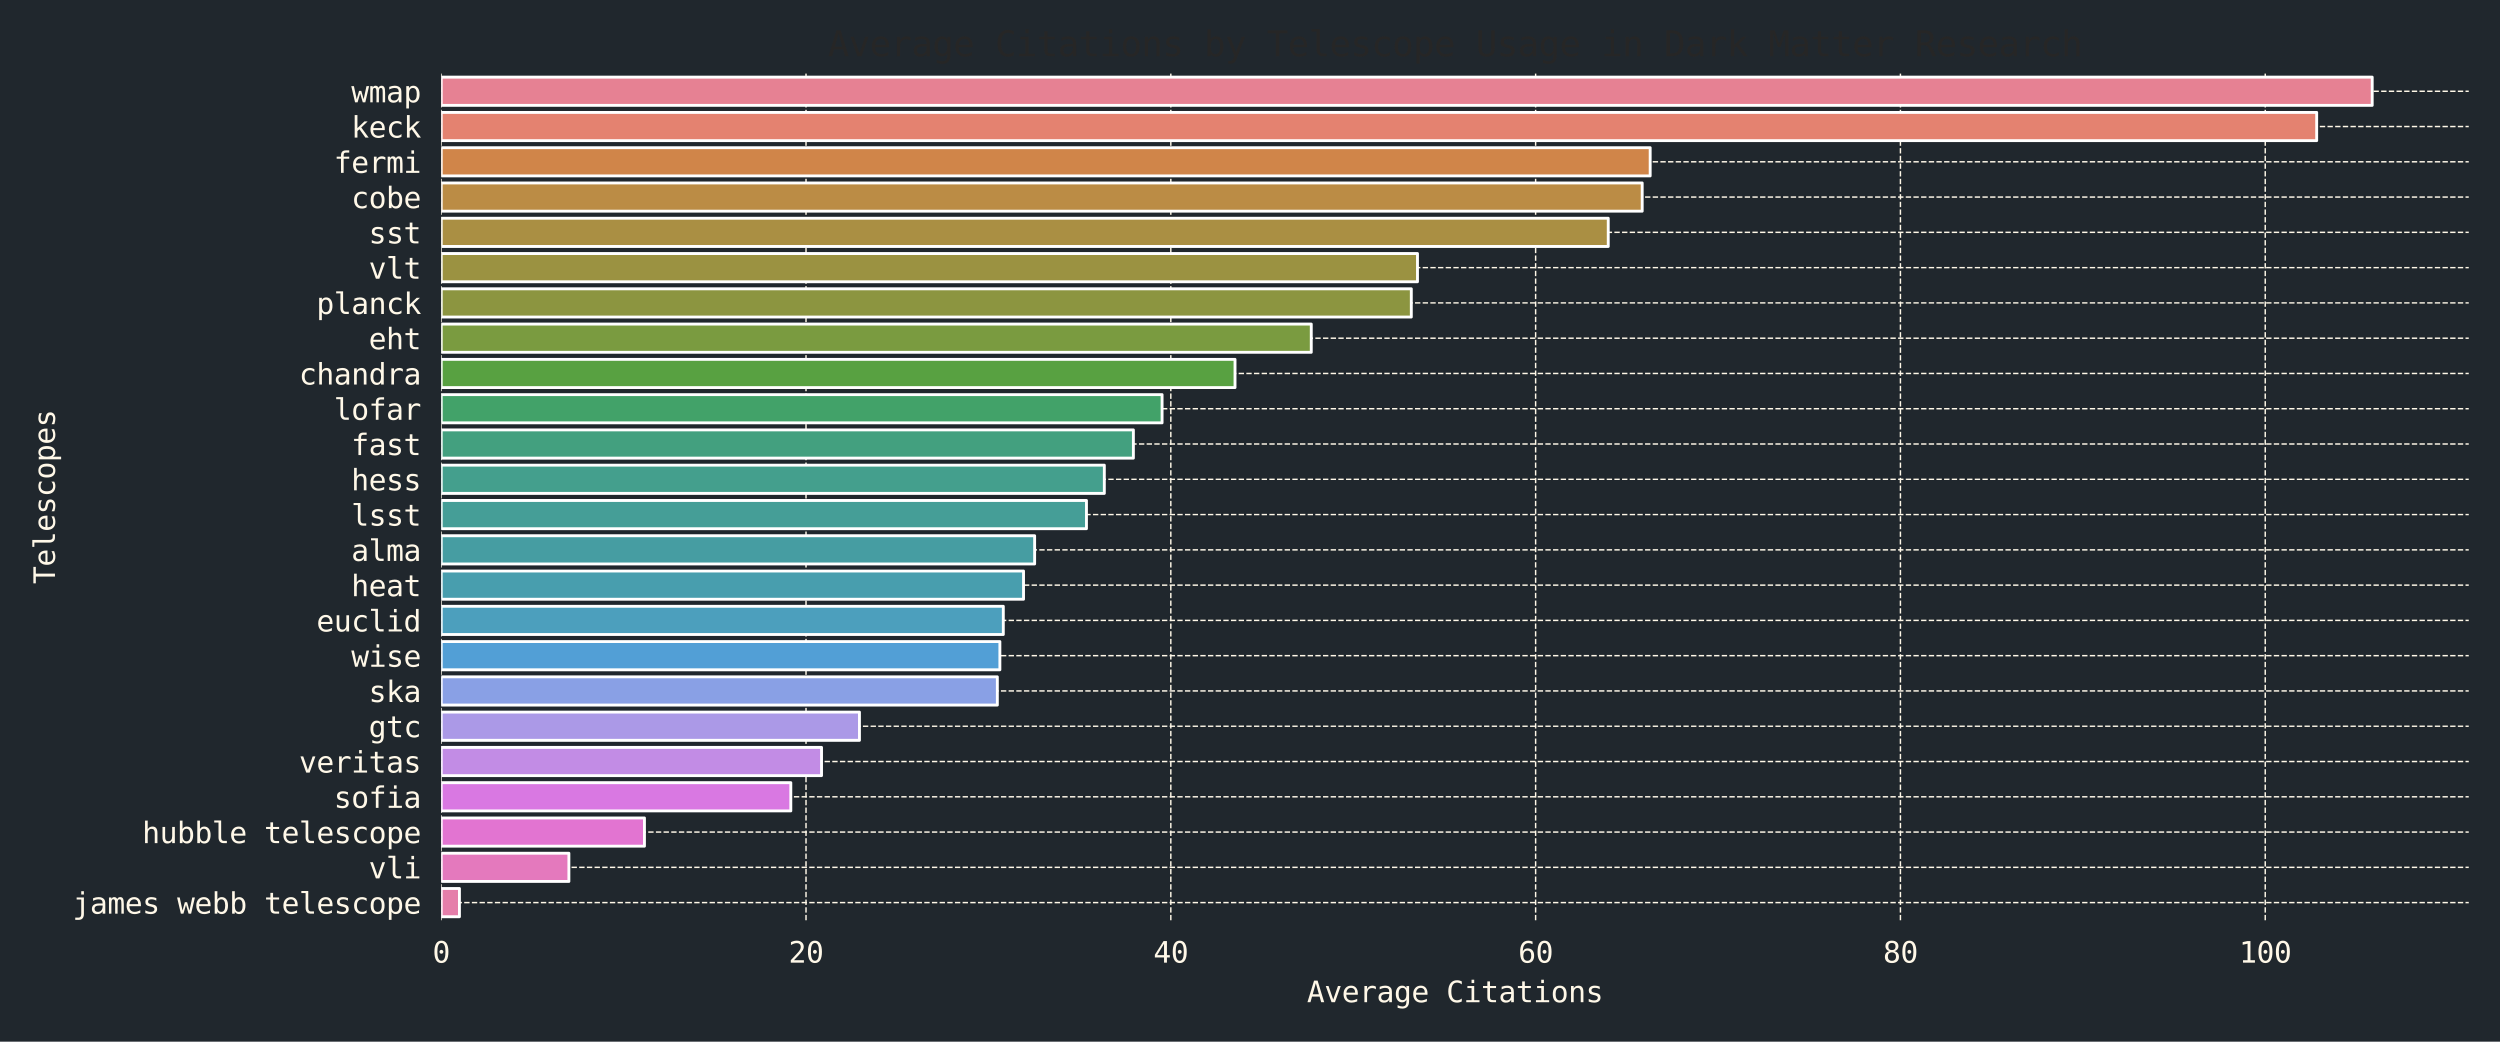 <?xml version="1.0" encoding="utf-8" standalone="no"?>
<!DOCTYPE svg PUBLIC "-//W3C//DTD SVG 1.1//EN"
  "http://www.w3.org/Graphics/SVG/1.1/DTD/svg11.dtd">
<svg xmlns:xlink="http://www.w3.org/1999/xlink" width="864pt" height="360pt" viewBox="0 0 864 360" xmlns="http://www.w3.org/2000/svg" version="1.1">
 <defs>
  <style type="text/css">*{stroke-linejoin: round; stroke-linecap: butt}</style>
 </defs>
 <g id="figure_1">
  <g id="patch_1">
   <path d="M 0 360 
L 864 360 
L 864 0 
L 0 0 
z
" style="fill: #20272d"/>
  </g>
  <g id="axes_1">
   <g id="patch_2">
    <path d="M 152.48 318.04 
L 853.2 318.04 
L 853.2 25.44 
L 152.48 25.44 
z
" style="fill: #20272d"/>
   </g>
   <g id="matplotlib.axis_1">
    <g id="xtick_1">
     <g id="line2d_1">
      <path d="M 152.48 318.04 
L 152.48 25.44 
" clip-path="url(#p7d78a16ffa)" style="fill: none; stroke-dasharray: 1.85,0.8; stroke-dashoffset: 0; stroke: #fff8e8; stroke-width: 0.5"/>
     </g>
     <g id="text_1">
      <!-- 0 -->
      <g style="fill: #fff8e8" transform="translate(149.47 332.692) scale(0.1 -0.1)">
       <defs>
        <path id="DejaVuSansMono-30" d="M 1509 2344 
Q 1509 2516 1629 2641 
Q 1750 2766 1919 2766 
Q 2094 2766 2219 2641 
Q 2344 2516 2344 2344 
Q 2344 2169 2220 2047 
Q 2097 1925 1919 1925 
Q 1744 1925 1626 2044 
Q 1509 2163 1509 2344 
z
M 1925 4250 
Q 1484 4250 1267 3775 
Q 1050 3300 1050 2328 
Q 1050 1359 1267 884 
Q 1484 409 1925 409 
Q 2369 409 2586 884 
Q 2803 1359 2803 2328 
Q 2803 3300 2586 3775 
Q 2369 4250 1925 4250 
z
M 1925 4750 
Q 2672 4750 3055 4137 
Q 3438 3525 3438 2328 
Q 3438 1134 3055 521 
Q 2672 -91 1925 -91 
Q 1178 -91 797 521 
Q 416 1134 416 2328 
Q 416 3525 797 4137 
Q 1178 4750 1925 4750 
z
" transform="scale(0.016)"/>
       </defs>
       <use xlink:href="#DejaVuSansMono-30"/>
      </g>
     </g>
    </g>
    <g id="xtick_2">
     <g id="line2d_2">
      <path d="M 278.557 318.04 
L 278.557 25.44 
" clip-path="url(#p7d78a16ffa)" style="fill: none; stroke-dasharray: 1.85,0.8; stroke-dashoffset: 0; stroke: #fff8e8; stroke-width: 0.5"/>
     </g>
     <g id="text_2">
      <!-- 20 -->
      <g style="fill: #fff8e8" transform="translate(272.537 332.692) scale(0.1 -0.1)">
       <defs>
        <path id="DejaVuSansMono-32" d="M 1166 531 
L 3309 531 
L 3309 0 
L 475 0 
L 475 531 
Q 1059 1147 1496 1619 
Q 1934 2091 2100 2284 
Q 2413 2666 2522 2902 
Q 2631 3138 2631 3384 
Q 2631 3775 2401 3997 
Q 2172 4219 1772 4219 
Q 1488 4219 1175 4116 
Q 863 4013 513 3803 
L 513 4441 
Q 834 4594 1145 4672 
Q 1456 4750 1759 4750 
Q 2444 4750 2861 4386 
Q 3278 4022 3278 3431 
Q 3278 3131 3139 2831 
Q 3000 2531 2688 2169 
Q 2513 1966 2180 1606 
Q 1847 1247 1166 531 
z
" transform="scale(0.016)"/>
       </defs>
       <use xlink:href="#DejaVuSansMono-32"/>
       <use xlink:href="#DejaVuSansMono-30" x="60.205"/>
      </g>
     </g>
    </g>
    <g id="xtick_3">
     <g id="line2d_3">
      <path d="M 404.635 318.04 
L 404.635 25.44 
" clip-path="url(#p7d78a16ffa)" style="fill: none; stroke-dasharray: 1.85,0.8; stroke-dashoffset: 0; stroke: #fff8e8; stroke-width: 0.5"/>
     </g>
     <g id="text_3">
      <!-- 40 -->
      <g style="fill: #fff8e8" transform="translate(398.614 332.692) scale(0.1 -0.1)">
       <defs>
        <path id="DejaVuSansMono-34" d="M 2297 4091 
L 825 1625 
L 2297 1625 
L 2297 4091 
z
M 2194 4666 
L 2925 4666 
L 2925 1625 
L 3547 1625 
L 3547 1113 
L 2925 1113 
L 2925 0 
L 2297 0 
L 2297 1113 
L 319 1113 
L 319 1709 
L 2194 4666 
z
" transform="scale(0.016)"/>
       </defs>
       <use xlink:href="#DejaVuSansMono-34"/>
       <use xlink:href="#DejaVuSansMono-30" x="60.205"/>
      </g>
     </g>
    </g>
    <g id="xtick_4">
     <g id="line2d_4">
      <path d="M 530.712 318.04 
L 530.712 25.44 
" clip-path="url(#p7d78a16ffa)" style="fill: none; stroke-dasharray: 1.85,0.8; stroke-dashoffset: 0; stroke: #fff8e8; stroke-width: 0.5"/>
     </g>
     <g id="text_4">
      <!-- 60 -->
      <g style="fill: #fff8e8" transform="translate(524.691 332.692) scale(0.1 -0.1)">
       <defs>
        <path id="DejaVuSansMono-36" d="M 3097 4563 
L 3097 3981 
Q 2900 4097 2678 4158 
Q 2456 4219 2216 4219 
Q 1616 4219 1306 3767 
Q 997 3316 997 2438 
Q 1147 2750 1412 2917 
Q 1678 3084 2022 3084 
Q 2697 3084 3067 2670 
Q 3438 2256 3438 1497 
Q 3438 741 3056 325 
Q 2675 -91 1984 -91 
Q 1172 -91 794 492 
Q 416 1075 416 2328 
Q 416 3509 870 4129 
Q 1325 4750 2188 4750 
Q 2419 4750 2650 4701 
Q 2881 4653 3097 4563 
z
M 1972 2591 
Q 1569 2591 1337 2300 
Q 1106 2009 1106 1497 
Q 1106 984 1337 693 
Q 1569 403 1972 403 
Q 2391 403 2603 679 
Q 2816 956 2816 1497 
Q 2816 2041 2603 2316 
Q 2391 2591 1972 2591 
z
" transform="scale(0.016)"/>
       </defs>
       <use xlink:href="#DejaVuSansMono-36"/>
       <use xlink:href="#DejaVuSansMono-30" x="60.205"/>
      </g>
     </g>
    </g>
    <g id="xtick_5">
     <g id="line2d_5">
      <path d="M 656.789 318.04 
L 656.789 25.44 
" clip-path="url(#p7d78a16ffa)" style="fill: none; stroke-dasharray: 1.85,0.8; stroke-dashoffset: 0; stroke: #fff8e8; stroke-width: 0.5"/>
     </g>
     <g id="text_5">
      <!-- 80 -->
      <g style="fill: #fff8e8" transform="translate(650.769 332.692) scale(0.1 -0.1)">
       <defs>
        <path id="DejaVuSansMono-38" d="M 1925 2216 
Q 1503 2216 1273 1980 
Q 1044 1744 1044 1313 
Q 1044 881 1276 642 
Q 1509 403 1925 403 
Q 2350 403 2579 639 
Q 2809 875 2809 1313 
Q 2809 1741 2576 1978 
Q 2344 2216 1925 2216 
z
M 1375 2478 
Q 972 2581 745 2862 
Q 519 3144 519 3541 
Q 519 4097 897 4423 
Q 1275 4750 1925 4750 
Q 2578 4750 2956 4423 
Q 3334 4097 3334 3541 
Q 3334 3144 3107 2862 
Q 2881 2581 2478 2478 
Q 2947 2375 3195 2062 
Q 3444 1750 3444 1253 
Q 3444 622 3041 265 
Q 2638 -91 1925 -91 
Q 1213 -91 811 264 
Q 409 619 409 1247 
Q 409 1747 657 2061 
Q 906 2375 1375 2478 
z
M 1147 3481 
Q 1147 3106 1347 2909 
Q 1547 2713 1925 2713 
Q 2306 2713 2506 2909 
Q 2706 3106 2706 3481 
Q 2706 3863 2507 4063 
Q 2309 4263 1925 4263 
Q 1547 4263 1347 4061 
Q 1147 3859 1147 3481 
z
" transform="scale(0.016)"/>
       </defs>
       <use xlink:href="#DejaVuSansMono-38"/>
       <use xlink:href="#DejaVuSansMono-30" x="60.205"/>
      </g>
     </g>
    </g>
    <g id="xtick_6">
     <g id="line2d_6">
      <path d="M 782.866 318.04 
L 782.866 25.44 
" clip-path="url(#p7d78a16ffa)" style="fill: none; stroke-dasharray: 1.85,0.8; stroke-dashoffset: 0; stroke: #fff8e8; stroke-width: 0.5"/>
     </g>
     <g id="text_6">
      <!-- 100 -->
      <g style="fill: #fff8e8" transform="translate(773.836 332.692) scale(0.1 -0.1)">
       <defs>
        <path id="DejaVuSansMono-31" d="M 844 531 
L 1825 531 
L 1825 4097 
L 769 3859 
L 769 4434 
L 1819 4666 
L 2450 4666 
L 2450 531 
L 3419 531 
L 3419 0 
L 844 0 
L 844 531 
z
" transform="scale(0.016)"/>
       </defs>
       <use xlink:href="#DejaVuSansMono-31"/>
       <use xlink:href="#DejaVuSansMono-30" x="60.205"/>
       <use xlink:href="#DejaVuSansMono-30" x="120.41"/>
      </g>
     </g>
    </g>
    <g id="text_7">
     <!-- Average Citations -->
     <g style="fill: #fff8e8" transform="translate(451.667 346.37) scale(0.1 -0.1)">
      <defs>
       <path id="DejaVuSansMono-41" d="M 1925 4109 
L 1259 1722 
L 2591 1722 
L 1925 4109 
z
M 1544 4666 
L 2309 4666 
L 3738 0 
L 3084 0 
L 2741 1216 
L 1106 1216 
L 769 0 
L 116 0 
L 1544 4666 
z
" transform="scale(0.016)"/>
       <path id="DejaVuSansMono-76" d="M 313 3500 
L 909 3500 
L 1925 563 
L 2944 3500 
L 3541 3500 
L 2297 0 
L 1556 0 
L 313 3500 
z
" transform="scale(0.016)"/>
       <path id="DejaVuSansMono-65" d="M 3475 1894 
L 3475 1613 
L 984 1613 
L 984 1594 
Q 984 1022 1282 709 
Q 1581 397 2125 397 
Q 2400 397 2700 484 
Q 3000 572 3341 750 
L 3341 178 
Q 3013 44 2708 -23 
Q 2403 -91 2119 -91 
Q 1303 -91 843 398 
Q 384 888 384 1747 
Q 384 2584 834 3084 
Q 1284 3584 2034 3584 
Q 2703 3584 3089 3131 
Q 3475 2678 3475 1894 
z
M 2900 2063 
Q 2888 2569 2661 2833 
Q 2434 3097 2009 3097 
Q 1594 3097 1325 2822 
Q 1056 2547 1006 2059 
L 2900 2063 
z
" transform="scale(0.016)"/>
       <path id="DejaVuSansMono-72" d="M 3609 2778 
Q 3425 2922 3234 2987 
Q 3044 3053 2816 3053 
Q 2278 3053 1993 2715 
Q 1709 2378 1709 1741 
L 1709 0 
L 1131 0 
L 1131 3500 
L 1709 3500 
L 1709 2816 
Q 1853 3188 2151 3386 
Q 2450 3584 2859 3584 
Q 3072 3584 3256 3531 
Q 3441 3478 3609 3366 
L 3609 2778 
z
" transform="scale(0.016)"/>
       <path id="DejaVuSansMono-61" d="M 2194 1759 
L 2003 1759 
Q 1500 1759 1245 1582 
Q 991 1406 991 1056 
Q 991 741 1181 566 
Q 1372 391 1709 391 
Q 2184 391 2456 720 
Q 2728 1050 2731 1631 
L 2731 1759 
L 2194 1759 
z
M 3309 1997 
L 3309 0 
L 2731 0 
L 2731 519 
Q 2547 206 2267 57 
Q 1988 -91 1588 -91 
Q 1053 -91 734 211 
Q 416 513 416 1019 
Q 416 1603 808 1906 
Q 1200 2209 1959 2209 
L 2731 2209 
L 2731 2300 
Q 2728 2719 2518 2908 
Q 2309 3097 1850 3097 
Q 1556 3097 1256 3012 
Q 956 2928 672 2766 
L 672 3341 
Q 991 3463 1283 3523 
Q 1575 3584 1850 3584 
Q 2284 3584 2592 3456 
Q 2900 3328 3091 3072 
Q 3209 2916 3259 2686 
Q 3309 2456 3309 1997 
z
" transform="scale(0.016)"/>
       <path id="DejaVuSansMono-67" d="M 2681 1778 
Q 2681 2425 2470 2761 
Q 2259 3097 1856 3097 
Q 1434 3097 1212 2761 
Q 991 2425 991 1778 
Q 991 1131 1214 792 
Q 1438 453 1863 453 
Q 2259 453 2470 793 
Q 2681 1134 2681 1778 
z
M 3256 225 
Q 3256 -563 2884 -969 
Q 2513 -1375 1791 -1375 
Q 1553 -1375 1293 -1331 
Q 1034 -1288 775 -1203 
L 775 -634 
Q 1081 -778 1331 -847 
Q 1581 -916 1791 -916 
Q 2256 -916 2468 -662 
Q 2681 -409 2681 141 
L 2681 166 
L 2681 556 
Q 2544 263 2306 119 
Q 2069 -25 1728 -25 
Q 1116 -25 750 465 
Q 384 956 384 1778 
Q 384 2603 750 3093 
Q 1116 3584 1728 3584 
Q 2066 3584 2300 3450 
Q 2534 3316 2681 3034 
L 2681 3488 
L 3256 3488 
L 3256 225 
z
" transform="scale(0.016)"/>
       <path id="DejaVuSansMono-20" transform="scale(0.016)"/>
       <path id="DejaVuSansMono-43" d="M 3353 166 
Q 3113 38 2859 -26 
Q 2606 -91 2322 -91 
Q 1425 -91 929 543 
Q 434 1178 434 2328 
Q 434 3472 932 4111 
Q 1431 4750 2322 4750 
Q 2606 4750 2859 4686 
Q 3113 4622 3353 4494 
L 3353 3847 
Q 3122 4038 2856 4138 
Q 2591 4238 2322 4238 
Q 1706 4238 1400 3763 
Q 1094 3288 1094 2328 
Q 1094 1372 1400 897 
Q 1706 422 2322 422 
Q 2597 422 2861 522 
Q 3125 622 3353 813 
L 3353 166 
z
" transform="scale(0.016)"/>
       <path id="DejaVuSansMono-69" d="M 800 3500 
L 2272 3500 
L 2272 447 
L 3413 447 
L 3413 0 
L 556 0 
L 556 447 
L 1697 447 
L 1697 3053 
L 800 3053 
L 800 3500 
z
M 1697 4863 
L 2272 4863 
L 2272 4134 
L 1697 4134 
L 1697 4863 
z
" transform="scale(0.016)"/>
       <path id="DejaVuSansMono-74" d="M 1919 4494 
L 1919 3500 
L 3225 3500 
L 3225 3053 
L 1919 3053 
L 1919 1153 
Q 1919 766 2066 612 
Q 2213 459 2578 459 
L 3225 459 
L 3225 0 
L 2522 0 
Q 1875 0 1609 259 
Q 1344 519 1344 1153 
L 1344 3053 
L 409 3053 
L 409 3500 
L 1344 3500 
L 1344 4494 
L 1919 4494 
z
" transform="scale(0.016)"/>
       <path id="DejaVuSansMono-6f" d="M 1925 3097 
Q 1488 3097 1263 2756 
Q 1038 2416 1038 1747 
Q 1038 1081 1263 739 
Q 1488 397 1925 397 
Q 2366 397 2591 739 
Q 2816 1081 2816 1747 
Q 2816 2416 2591 2756 
Q 2366 3097 1925 3097 
z
M 1925 3584 
Q 2653 3584 3039 3112 
Q 3425 2641 3425 1747 
Q 3425 850 3040 379 
Q 2656 -91 1925 -91 
Q 1197 -91 812 379 
Q 428 850 428 1747 
Q 428 2641 812 3112 
Q 1197 3584 1925 3584 
z
" transform="scale(0.016)"/>
       <path id="DejaVuSansMono-6e" d="M 3284 2169 
L 3284 0 
L 2706 0 
L 2706 2169 
Q 2706 2641 2540 2862 
Q 2375 3084 2022 3084 
Q 1619 3084 1401 2798 
Q 1184 2513 1184 1978 
L 1184 0 
L 609 0 
L 609 3500 
L 1184 3500 
L 1184 2975 
Q 1338 3275 1600 3429 
Q 1863 3584 2222 3584 
Q 2756 3584 3020 3232 
Q 3284 2881 3284 2169 
z
" transform="scale(0.016)"/>
       <path id="DejaVuSansMono-73" d="M 3041 3378 
L 3041 2816 
Q 2794 2959 2544 3031 
Q 2294 3103 2034 3103 
Q 1644 3103 1451 2976 
Q 1259 2850 1259 2591 
Q 1259 2356 1403 2240 
Q 1547 2125 2119 2016 
L 2350 1972 
Q 2778 1891 2998 1647 
Q 3219 1403 3219 1013 
Q 3219 494 2850 201 
Q 2481 -91 1825 -91 
Q 1566 -91 1281 -36 
Q 997 19 666 128 
L 666 722 
Q 988 556 1281 473 
Q 1575 391 1838 391 
Q 2219 391 2428 545 
Q 2638 700 2638 978 
Q 2638 1378 1872 1531 
L 1847 1538 
L 1631 1581 
Q 1134 1678 906 1908 
Q 678 2138 678 2534 
Q 678 3038 1018 3311 
Q 1359 3584 1991 3584 
Q 2272 3584 2531 3532 
Q 2791 3481 3041 3378 
z
" transform="scale(0.016)"/>
      </defs>
      <use xlink:href="#DejaVuSansMono-41"/>
      <use xlink:href="#DejaVuSansMono-76" x="60.205"/>
      <use xlink:href="#DejaVuSansMono-65" x="120.41"/>
      <use xlink:href="#DejaVuSansMono-72" x="180.615"/>
      <use xlink:href="#DejaVuSansMono-61" x="240.82"/>
      <use xlink:href="#DejaVuSansMono-67" x="301.025"/>
      <use xlink:href="#DejaVuSansMono-65" x="361.23"/>
      <use xlink:href="#DejaVuSansMono-20" x="421.436"/>
      <use xlink:href="#DejaVuSansMono-43" x="481.641"/>
      <use xlink:href="#DejaVuSansMono-69" x="541.846"/>
      <use xlink:href="#DejaVuSansMono-74" x="602.051"/>
      <use xlink:href="#DejaVuSansMono-61" x="662.256"/>
      <use xlink:href="#DejaVuSansMono-74" x="722.461"/>
      <use xlink:href="#DejaVuSansMono-69" x="782.666"/>
      <use xlink:href="#DejaVuSansMono-6f" x="842.871"/>
      <use xlink:href="#DejaVuSansMono-6e" x="903.076"/>
      <use xlink:href="#DejaVuSansMono-73" x="963.281"/>
     </g>
    </g>
   </g>
   <g id="matplotlib.axis_2">
    <g id="ytick_1">
     <g id="line2d_7">
      <path d="M 152.48 31.536 
L 853.2 31.536 
" clip-path="url(#p7d78a16ffa)" style="fill: none; stroke-dasharray: 1.85,0.8; stroke-dashoffset: 0; stroke: #fff8e8; stroke-width: 0.5"/>
     </g>
     <g id="text_8">
      <!-- wmap -->
      <g style="fill: #fff8e8" transform="translate(121.399 35.362) scale(0.1 -0.1)">
       <defs>
        <path id="DejaVuSansMono-77" d="M 0 3500 
L 569 3500 
L 1178 672 
L 1678 2478 
L 2169 2478 
L 2675 672 
L 3284 3500 
L 3853 3500 
L 3034 0 
L 2484 0 
L 1925 1919 
L 1369 0 
L 819 0 
L 0 3500 
z
" transform="scale(0.016)"/>
        <path id="DejaVuSansMono-6d" d="M 2113 3144 
Q 2219 3369 2383 3476 
Q 2547 3584 2778 3584 
Q 3200 3584 3373 3257 
Q 3547 2931 3547 2028 
L 3547 0 
L 3022 0 
L 3022 2003 
Q 3022 2744 2939 2923 
Q 2856 3103 2638 3103 
Q 2388 3103 2295 2911 
Q 2203 2719 2203 2003 
L 2203 0 
L 1678 0 
L 1678 2003 
Q 1678 2753 1589 2928 
Q 1500 3103 1269 3103 
Q 1041 3103 952 2911 
Q 863 2719 863 2003 
L 863 0 
L 341 0 
L 341 3500 
L 863 3500 
L 863 3200 
Q 966 3388 1120 3486 
Q 1275 3584 1472 3584 
Q 1709 3584 1867 3475 
Q 2025 3366 2113 3144 
z
" transform="scale(0.016)"/>
        <path id="DejaVuSansMono-70" d="M 1172 441 
L 1172 -1331 
L 594 -1331 
L 594 3500 
L 1172 3500 
L 1172 3053 
Q 1316 3313 1555 3448 
Q 1794 3584 2106 3584 
Q 2741 3584 3102 3093 
Q 3463 2603 3463 1734 
Q 3463 881 3100 395 
Q 2738 -91 2106 -91 
Q 1788 -91 1548 45 
Q 1309 181 1172 441 
z
M 2859 1747 
Q 2859 2416 2648 2756 
Q 2438 3097 2022 3097 
Q 1603 3097 1387 2755 
Q 1172 2413 1172 1747 
Q 1172 1084 1387 740 
Q 1603 397 2022 397 
Q 2438 397 2648 737 
Q 2859 1078 2859 1747 
z
" transform="scale(0.016)"/>
       </defs>
       <use xlink:href="#DejaVuSansMono-77"/>
       <use xlink:href="#DejaVuSansMono-6d" x="60.205"/>
       <use xlink:href="#DejaVuSansMono-61" x="120.41"/>
       <use xlink:href="#DejaVuSansMono-70" x="180.615"/>
      </g>
     </g>
    </g>
    <g id="ytick_2">
     <g id="line2d_8">
      <path d="M 152.48 43.727 
L 853.2 43.727 
" clip-path="url(#p7d78a16ffa)" style="fill: none; stroke-dasharray: 1.85,0.8; stroke-dashoffset: 0; stroke: #fff8e8; stroke-width: 0.5"/>
     </g>
     <g id="text_9">
      <!-- keck -->
      <g style="fill: #fff8e8" transform="translate(121.399 47.553) scale(0.1 -0.1)">
       <defs>
        <path id="DejaVuSansMono-6b" d="M 738 4863 
L 1331 4863 
L 1331 2047 
L 2841 3500 
L 3541 3500 
L 2163 2181 
L 3756 0 
L 3053 0 
L 1759 1806 
L 1331 1403 
L 1331 0 
L 738 0 
L 738 4863 
z
" transform="scale(0.016)"/>
        <path id="DejaVuSansMono-63" d="M 3316 178 
Q 3084 44 2839 -23 
Q 2594 -91 2338 -91 
Q 1525 -91 1067 396 
Q 609 884 609 1747 
Q 609 2609 1067 3096 
Q 1525 3584 2338 3584 
Q 2591 3584 2831 3518 
Q 3072 3453 3316 3316 
L 3316 2713 
Q 3088 2916 2858 3006 
Q 2628 3097 2338 3097 
Q 1797 3097 1506 2747 
Q 1216 2397 1216 1747 
Q 1216 1100 1508 748 
Q 1800 397 2338 397 
Q 2638 397 2875 489 
Q 3113 581 3316 775 
L 3316 178 
z
" transform="scale(0.016)"/>
       </defs>
       <use xlink:href="#DejaVuSansMono-6b"/>
       <use xlink:href="#DejaVuSansMono-65" x="60.205"/>
       <use xlink:href="#DejaVuSansMono-63" x="120.41"/>
       <use xlink:href="#DejaVuSansMono-6b" x="180.615"/>
      </g>
     </g>
    </g>
    <g id="ytick_3">
     <g id="line2d_9">
      <path d="M 152.48 55.919 
L 853.2 55.919 
" clip-path="url(#p7d78a16ffa)" style="fill: none; stroke-dasharray: 1.85,0.8; stroke-dashoffset: 0; stroke: #fff8e8; stroke-width: 0.5"/>
     </g>
     <g id="text_10">
      <!-- fermi -->
      <g style="fill: #fff8e8" transform="translate(115.378 59.745) scale(0.1 -0.1)">
       <defs>
        <path id="DejaVuSansMono-66" d="M 3322 4863 
L 3322 4384 
L 2669 4384 
Q 2359 4384 2239 4257 
Q 2119 4131 2119 3809 
L 2119 3500 
L 3322 3500 
L 3322 3053 
L 2119 3053 
L 2119 0 
L 1544 0 
L 1544 3053 
L 609 3053 
L 609 3500 
L 1544 3500 
L 1544 3744 
Q 1544 4319 1808 4591 
Q 2072 4863 2631 4863 
L 3322 4863 
z
" transform="scale(0.016)"/>
       </defs>
       <use xlink:href="#DejaVuSansMono-66"/>
       <use xlink:href="#DejaVuSansMono-65" x="60.205"/>
       <use xlink:href="#DejaVuSansMono-72" x="120.41"/>
       <use xlink:href="#DejaVuSansMono-6d" x="180.615"/>
       <use xlink:href="#DejaVuSansMono-69" x="240.82"/>
      </g>
     </g>
    </g>
    <g id="ytick_4">
     <g id="line2d_10">
      <path d="M 152.48 68.111 
L 853.2 68.111 
" clip-path="url(#p7d78a16ffa)" style="fill: none; stroke-dasharray: 1.85,0.8; stroke-dashoffset: 0; stroke: #fff8e8; stroke-width: 0.5"/>
     </g>
     <g id="text_11">
      <!-- cobe -->
      <g style="fill: #fff8e8" transform="translate(121.399 71.937) scale(0.1 -0.1)">
       <defs>
        <path id="DejaVuSansMono-62" d="M 2869 1747 
Q 2869 2416 2656 2756 
Q 2444 3097 2028 3097 
Q 1609 3097 1393 2755 
Q 1178 2413 1178 1747 
Q 1178 1084 1393 740 
Q 1609 397 2028 397 
Q 2444 397 2656 737 
Q 2869 1078 2869 1747 
z
M 1178 3053 
Q 1316 3309 1558 3446 
Q 1800 3584 2119 3584 
Q 2750 3584 3112 3098 
Q 3475 2613 3475 1759 
Q 3475 894 3111 401 
Q 2747 -91 2113 -91 
Q 1800 -91 1561 45 
Q 1322 181 1178 441 
L 1178 0 
L 603 0 
L 603 4863 
L 1178 4863 
L 1178 3053 
z
" transform="scale(0.016)"/>
       </defs>
       <use xlink:href="#DejaVuSansMono-63"/>
       <use xlink:href="#DejaVuSansMono-6f" x="60.205"/>
       <use xlink:href="#DejaVuSansMono-62" x="120.41"/>
       <use xlink:href="#DejaVuSansMono-65" x="180.615"/>
      </g>
     </g>
    </g>
    <g id="ytick_5">
     <g id="line2d_11">
      <path d="M 152.48 80.302 
L 853.2 80.302 
" clip-path="url(#p7d78a16ffa)" style="fill: none; stroke-dasharray: 1.85,0.8; stroke-dashoffset: 0; stroke: #fff8e8; stroke-width: 0.5"/>
     </g>
     <g id="text_12">
      <!-- sst -->
      <g style="fill: #fff8e8" transform="translate(127.419 84.128) scale(0.1 -0.1)">
       <use xlink:href="#DejaVuSansMono-73"/>
       <use xlink:href="#DejaVuSansMono-73" x="60.205"/>
       <use xlink:href="#DejaVuSansMono-74" x="120.41"/>
      </g>
     </g>
    </g>
    <g id="ytick_6">
     <g id="line2d_12">
      <path d="M 152.48 92.494 
L 853.2 92.494 
" clip-path="url(#p7d78a16ffa)" style="fill: none; stroke-dasharray: 1.85,0.8; stroke-dashoffset: 0; stroke: #fff8e8; stroke-width: 0.5"/>
     </g>
     <g id="text_13">
      <!-- vlt -->
      <g style="fill: #fff8e8" transform="translate(127.419 96.32) scale(0.1 -0.1)">
       <defs>
        <path id="DejaVuSansMono-6c" d="M 1997 1269 
Q 1997 881 2139 684 
Q 2281 488 2559 488 
L 3231 488 
L 3231 0 
L 2503 0 
Q 1988 0 1705 331 
Q 1422 663 1422 1269 
L 1422 4447 
L 500 4447 
L 500 4897 
L 1997 4897 
L 1997 1269 
z
" transform="scale(0.016)"/>
       </defs>
       <use xlink:href="#DejaVuSansMono-76"/>
       <use xlink:href="#DejaVuSansMono-6c" x="60.205"/>
       <use xlink:href="#DejaVuSansMono-74" x="120.41"/>
      </g>
     </g>
    </g>
    <g id="ytick_7">
     <g id="line2d_13">
      <path d="M 152.48 104.686 
L 853.2 104.686 
" clip-path="url(#p7d78a16ffa)" style="fill: none; stroke-dasharray: 1.85,0.8; stroke-dashoffset: 0; stroke: #fff8e8; stroke-width: 0.5"/>
     </g>
     <g id="text_14">
      <!-- planck -->
      <g style="fill: #fff8e8" transform="translate(109.358 108.512) scale(0.1 -0.1)">
       <use xlink:href="#DejaVuSansMono-70"/>
       <use xlink:href="#DejaVuSansMono-6c" x="60.205"/>
       <use xlink:href="#DejaVuSansMono-61" x="120.41"/>
       <use xlink:href="#DejaVuSansMono-6e" x="180.615"/>
       <use xlink:href="#DejaVuSansMono-63" x="240.82"/>
       <use xlink:href="#DejaVuSansMono-6b" x="301.025"/>
      </g>
     </g>
    </g>
    <g id="ytick_8">
     <g id="line2d_14">
      <path d="M 152.48 116.877 
L 853.2 116.877 
" clip-path="url(#p7d78a16ffa)" style="fill: none; stroke-dasharray: 1.85,0.8; stroke-dashoffset: 0; stroke: #fff8e8; stroke-width: 0.5"/>
     </g>
     <g id="text_15">
      <!-- eht -->
      <g style="fill: #fff8e8" transform="translate(127.419 120.703) scale(0.1 -0.1)">
       <defs>
        <path id="DejaVuSansMono-68" d="M 3284 2169 
L 3284 0 
L 2706 0 
L 2706 2169 
Q 2706 2641 2540 2862 
Q 2375 3084 2022 3084 
Q 1619 3084 1401 2798 
Q 1184 2513 1184 1978 
L 1184 0 
L 609 0 
L 609 4863 
L 1184 4863 
L 1184 2975 
Q 1338 3275 1600 3429 
Q 1863 3584 2222 3584 
Q 2756 3584 3020 3232 
Q 3284 2881 3284 2169 
z
" transform="scale(0.016)"/>
       </defs>
       <use xlink:href="#DejaVuSansMono-65"/>
       <use xlink:href="#DejaVuSansMono-68" x="60.205"/>
       <use xlink:href="#DejaVuSansMono-74" x="120.41"/>
      </g>
     </g>
    </g>
    <g id="ytick_9">
     <g id="line2d_15">
      <path d="M 152.48 129.069 
L 853.2 129.069 
" clip-path="url(#p7d78a16ffa)" style="fill: none; stroke-dasharray: 1.85,0.8; stroke-dashoffset: 0; stroke: #fff8e8; stroke-width: 0.5"/>
     </g>
     <g id="text_16">
      <!-- chandra -->
      <g style="fill: #fff8e8" transform="translate(103.338 132.895) scale(0.1 -0.1)">
       <defs>
        <path id="DejaVuSansMono-64" d="M 2681 3053 
L 2681 4863 
L 3256 4863 
L 3256 0 
L 2681 0 
L 2681 441 
Q 2538 181 2298 45 
Q 2059 -91 1747 -91 
Q 1113 -91 748 401 
Q 384 894 384 1759 
Q 384 2613 750 3098 
Q 1116 3584 1747 3584 
Q 2063 3584 2303 3448 
Q 2544 3313 2681 3053 
z
M 991 1747 
Q 991 1078 1203 737 
Q 1416 397 1831 397 
Q 2247 397 2464 740 
Q 2681 1084 2681 1747 
Q 2681 2413 2464 2755 
Q 2247 3097 1831 3097 
Q 1416 3097 1203 2756 
Q 991 2416 991 1747 
z
" transform="scale(0.016)"/>
       </defs>
       <use xlink:href="#DejaVuSansMono-63"/>
       <use xlink:href="#DejaVuSansMono-68" x="60.205"/>
       <use xlink:href="#DejaVuSansMono-61" x="120.41"/>
       <use xlink:href="#DejaVuSansMono-6e" x="180.615"/>
       <use xlink:href="#DejaVuSansMono-64" x="240.82"/>
       <use xlink:href="#DejaVuSansMono-72" x="301.025"/>
       <use xlink:href="#DejaVuSansMono-61" x="361.23"/>
      </g>
     </g>
    </g>
    <g id="ytick_10">
     <g id="line2d_16">
      <path d="M 152.48 141.261 
L 853.2 141.261 
" clip-path="url(#p7d78a16ffa)" style="fill: none; stroke-dasharray: 1.85,0.8; stroke-dashoffset: 0; stroke: #fff8e8; stroke-width: 0.5"/>
     </g>
     <g id="text_17">
      <!-- lofar -->
      <g style="fill: #fff8e8" transform="translate(115.378 145.087) scale(0.1 -0.1)">
       <use xlink:href="#DejaVuSansMono-6c"/>
       <use xlink:href="#DejaVuSansMono-6f" x="60.205"/>
       <use xlink:href="#DejaVuSansMono-66" x="120.41"/>
       <use xlink:href="#DejaVuSansMono-61" x="180.615"/>
       <use xlink:href="#DejaVuSansMono-72" x="240.82"/>
      </g>
     </g>
    </g>
    <g id="ytick_11">
     <g id="line2d_17">
      <path d="M 152.48 153.452 
L 853.2 153.452 
" clip-path="url(#p7d78a16ffa)" style="fill: none; stroke-dasharray: 1.85,0.8; stroke-dashoffset: 0; stroke: #fff8e8; stroke-width: 0.5"/>
     </g>
     <g id="text_18">
      <!-- fast -->
      <g style="fill: #fff8e8" transform="translate(121.399 157.278) scale(0.1 -0.1)">
       <use xlink:href="#DejaVuSansMono-66"/>
       <use xlink:href="#DejaVuSansMono-61" x="60.205"/>
       <use xlink:href="#DejaVuSansMono-73" x="120.41"/>
       <use xlink:href="#DejaVuSansMono-74" x="180.615"/>
      </g>
     </g>
    </g>
    <g id="ytick_12">
     <g id="line2d_18">
      <path d="M 152.48 165.644 
L 853.2 165.644 
" clip-path="url(#p7d78a16ffa)" style="fill: none; stroke-dasharray: 1.85,0.8; stroke-dashoffset: 0; stroke: #fff8e8; stroke-width: 0.5"/>
     </g>
     <g id="text_19">
      <!-- hess -->
      <g style="fill: #fff8e8" transform="translate(121.399 169.47) scale(0.1 -0.1)">
       <use xlink:href="#DejaVuSansMono-68"/>
       <use xlink:href="#DejaVuSansMono-65" x="60.205"/>
       <use xlink:href="#DejaVuSansMono-73" x="120.41"/>
       <use xlink:href="#DejaVuSansMono-73" x="180.615"/>
      </g>
     </g>
    </g>
    <g id="ytick_13">
     <g id="line2d_19">
      <path d="M 152.48 177.836 
L 853.2 177.836 
" clip-path="url(#p7d78a16ffa)" style="fill: none; stroke-dasharray: 1.85,0.8; stroke-dashoffset: 0; stroke: #fff8e8; stroke-width: 0.5"/>
     </g>
     <g id="text_20">
      <!-- lsst -->
      <g style="fill: #fff8e8" transform="translate(121.399 181.662) scale(0.1 -0.1)">
       <use xlink:href="#DejaVuSansMono-6c"/>
       <use xlink:href="#DejaVuSansMono-73" x="60.205"/>
       <use xlink:href="#DejaVuSansMono-73" x="120.41"/>
       <use xlink:href="#DejaVuSansMono-74" x="180.615"/>
      </g>
     </g>
    </g>
    <g id="ytick_14">
     <g id="line2d_20">
      <path d="M 152.48 190.028 
L 853.2 190.028 
" clip-path="url(#p7d78a16ffa)" style="fill: none; stroke-dasharray: 1.85,0.8; stroke-dashoffset: 0; stroke: #fff8e8; stroke-width: 0.5"/>
     </g>
     <g id="text_21">
      <!-- alma -->
      <g style="fill: #fff8e8" transform="translate(121.399 193.853) scale(0.1 -0.1)">
       <use xlink:href="#DejaVuSansMono-61"/>
       <use xlink:href="#DejaVuSansMono-6c" x="60.205"/>
       <use xlink:href="#DejaVuSansMono-6d" x="120.41"/>
       <use xlink:href="#DejaVuSansMono-61" x="180.615"/>
      </g>
     </g>
    </g>
    <g id="ytick_15">
     <g id="line2d_21">
      <path d="M 152.48 202.219 
L 853.2 202.219 
" clip-path="url(#p7d78a16ffa)" style="fill: none; stroke-dasharray: 1.85,0.8; stroke-dashoffset: 0; stroke: #fff8e8; stroke-width: 0.5"/>
     </g>
     <g id="text_22">
      <!-- heat -->
      <g style="fill: #fff8e8" transform="translate(121.399 206.045) scale(0.1 -0.1)">
       <use xlink:href="#DejaVuSansMono-68"/>
       <use xlink:href="#DejaVuSansMono-65" x="60.205"/>
       <use xlink:href="#DejaVuSansMono-61" x="120.41"/>
       <use xlink:href="#DejaVuSansMono-74" x="180.615"/>
      </g>
     </g>
    </g>
    <g id="ytick_16">
     <g id="line2d_22">
      <path d="M 152.48 214.411 
L 853.2 214.411 
" clip-path="url(#p7d78a16ffa)" style="fill: none; stroke-dasharray: 1.85,0.8; stroke-dashoffset: 0; stroke: #fff8e8; stroke-width: 0.5"/>
     </g>
     <g id="text_23">
      <!-- euclid -->
      <g style="fill: #fff8e8" transform="translate(109.358 218.237) scale(0.1 -0.1)">
       <defs>
        <path id="DejaVuSansMono-75" d="M 609 1325 
L 609 3494 
L 1184 3494 
L 1184 1325 
Q 1184 853 1351 631 
Q 1519 409 1869 409 
Q 2275 409 2490 695 
Q 2706 981 2706 1516 
L 2706 3494 
L 3284 3494 
L 3284 0 
L 2706 0 
L 2706 525 
Q 2553 222 2289 65 
Q 2025 -91 1672 -91 
Q 1134 -91 871 261 
Q 609 613 609 1325 
z
" transform="scale(0.016)"/>
       </defs>
       <use xlink:href="#DejaVuSansMono-65"/>
       <use xlink:href="#DejaVuSansMono-75" x="60.205"/>
       <use xlink:href="#DejaVuSansMono-63" x="120.41"/>
       <use xlink:href="#DejaVuSansMono-6c" x="180.615"/>
       <use xlink:href="#DejaVuSansMono-69" x="240.82"/>
       <use xlink:href="#DejaVuSansMono-64" x="301.025"/>
      </g>
     </g>
    </g>
    <g id="ytick_17">
     <g id="line2d_23">
      <path d="M 152.48 226.602 
L 853.2 226.602 
" clip-path="url(#p7d78a16ffa)" style="fill: none; stroke-dasharray: 1.85,0.8; stroke-dashoffset: 0; stroke: #fff8e8; stroke-width: 0.5"/>
     </g>
     <g id="text_24">
      <!-- wise -->
      <g style="fill: #fff8e8" transform="translate(121.399 230.428) scale(0.1 -0.1)">
       <use xlink:href="#DejaVuSansMono-77"/>
       <use xlink:href="#DejaVuSansMono-69" x="60.205"/>
       <use xlink:href="#DejaVuSansMono-73" x="120.41"/>
       <use xlink:href="#DejaVuSansMono-65" x="180.615"/>
      </g>
     </g>
    </g>
    <g id="ytick_18">
     <g id="line2d_24">
      <path d="M 152.48 238.794 
L 853.2 238.794 
" clip-path="url(#p7d78a16ffa)" style="fill: none; stroke-dasharray: 1.85,0.8; stroke-dashoffset: 0; stroke: #fff8e8; stroke-width: 0.5"/>
     </g>
     <g id="text_25">
      <!-- ska -->
      <g style="fill: #fff8e8" transform="translate(127.419 242.62) scale(0.1 -0.1)">
       <use xlink:href="#DejaVuSansMono-73"/>
       <use xlink:href="#DejaVuSansMono-6b" x="60.205"/>
       <use xlink:href="#DejaVuSansMono-61" x="120.41"/>
      </g>
     </g>
    </g>
    <g id="ytick_19">
     <g id="line2d_25">
      <path d="M 152.48 250.986 
L 853.2 250.986 
" clip-path="url(#p7d78a16ffa)" style="fill: none; stroke-dasharray: 1.85,0.8; stroke-dashoffset: 0; stroke: #fff8e8; stroke-width: 0.5"/>
     </g>
     <g id="text_26">
      <!-- gtc -->
      <g style="fill: #fff8e8" transform="translate(127.419 254.777) scale(0.1 -0.1)">
       <use xlink:href="#DejaVuSansMono-67"/>
       <use xlink:href="#DejaVuSansMono-74" x="60.205"/>
       <use xlink:href="#DejaVuSansMono-63" x="120.41"/>
      </g>
     </g>
    </g>
    <g id="ytick_20">
     <g id="line2d_26">
      <path d="M 152.48 263.178 
L 853.2 263.178 
" clip-path="url(#p7d78a16ffa)" style="fill: none; stroke-dasharray: 1.85,0.8; stroke-dashoffset: 0; stroke: #fff8e8; stroke-width: 0.5"/>
     </g>
     <g id="text_27">
      <!-- veritas -->
      <g style="fill: #fff8e8" transform="translate(103.338 267.003) scale(0.1 -0.1)">
       <use xlink:href="#DejaVuSansMono-76"/>
       <use xlink:href="#DejaVuSansMono-65" x="60.205"/>
       <use xlink:href="#DejaVuSansMono-72" x="120.41"/>
       <use xlink:href="#DejaVuSansMono-69" x="180.615"/>
       <use xlink:href="#DejaVuSansMono-74" x="240.82"/>
       <use xlink:href="#DejaVuSansMono-61" x="301.025"/>
       <use xlink:href="#DejaVuSansMono-73" x="361.23"/>
      </g>
     </g>
    </g>
    <g id="ytick_21">
     <g id="line2d_27">
      <path d="M 152.48 275.369 
L 853.2 275.369 
" clip-path="url(#p7d78a16ffa)" style="fill: none; stroke-dasharray: 1.85,0.8; stroke-dashoffset: 0; stroke: #fff8e8; stroke-width: 0.5"/>
     </g>
     <g id="text_28">
      <!-- sofia -->
      <g style="fill: #fff8e8" transform="translate(115.378 279.195) scale(0.1 -0.1)">
       <use xlink:href="#DejaVuSansMono-73"/>
       <use xlink:href="#DejaVuSansMono-6f" x="60.205"/>
       <use xlink:href="#DejaVuSansMono-66" x="120.41"/>
       <use xlink:href="#DejaVuSansMono-69" x="180.615"/>
       <use xlink:href="#DejaVuSansMono-61" x="240.82"/>
      </g>
     </g>
    </g>
    <g id="ytick_22">
     <g id="line2d_28">
      <path d="M 152.48 287.561 
L 853.2 287.561 
" clip-path="url(#p7d78a16ffa)" style="fill: none; stroke-dasharray: 1.85,0.8; stroke-dashoffset: 0; stroke: #fff8e8; stroke-width: 0.5"/>
     </g>
     <g id="text_29">
      <!-- hubble telescope -->
      <g style="fill: #fff8e8" transform="translate(49.155 291.387) scale(0.1 -0.1)">
       <use xlink:href="#DejaVuSansMono-68"/>
       <use xlink:href="#DejaVuSansMono-75" x="60.205"/>
       <use xlink:href="#DejaVuSansMono-62" x="120.41"/>
       <use xlink:href="#DejaVuSansMono-62" x="180.615"/>
       <use xlink:href="#DejaVuSansMono-6c" x="240.82"/>
       <use xlink:href="#DejaVuSansMono-65" x="301.025"/>
       <use xlink:href="#DejaVuSansMono-20" x="361.23"/>
       <use xlink:href="#DejaVuSansMono-74" x="421.436"/>
       <use xlink:href="#DejaVuSansMono-65" x="481.641"/>
       <use xlink:href="#DejaVuSansMono-6c" x="541.846"/>
       <use xlink:href="#DejaVuSansMono-65" x="602.051"/>
       <use xlink:href="#DejaVuSansMono-73" x="662.256"/>
       <use xlink:href="#DejaVuSansMono-63" x="722.461"/>
       <use xlink:href="#DejaVuSansMono-6f" x="782.666"/>
       <use xlink:href="#DejaVuSansMono-70" x="842.871"/>
       <use xlink:href="#DejaVuSansMono-65" x="903.076"/>
      </g>
     </g>
    </g>
    <g id="ytick_23">
     <g id="line2d_29">
      <path d="M 152.48 299.752 
L 853.2 299.752 
" clip-path="url(#p7d78a16ffa)" style="fill: none; stroke-dasharray: 1.85,0.8; stroke-dashoffset: 0; stroke: #fff8e8; stroke-width: 0.5"/>
     </g>
     <g id="text_30">
      <!-- vli -->
      <g style="fill: #fff8e8" transform="translate(127.419 303.578) scale(0.1 -0.1)">
       <use xlink:href="#DejaVuSansMono-76"/>
       <use xlink:href="#DejaVuSansMono-6c" x="60.205"/>
       <use xlink:href="#DejaVuSansMono-69" x="120.41"/>
      </g>
     </g>
    </g>
    <g id="ytick_24">
     <g id="line2d_30">
      <path d="M 152.48 311.944 
L 853.2 311.944 
" clip-path="url(#p7d78a16ffa)" style="fill: none; stroke-dasharray: 1.85,0.8; stroke-dashoffset: 0; stroke: #fff8e8; stroke-width: 0.5"/>
     </g>
     <g id="text_31">
      <!-- james webb telescope -->
      <g style="fill: #fff8e8" transform="translate(25.074 315.77) scale(0.1 -0.1)">
       <defs>
        <path id="DejaVuSansMono-6a" d="M 1875 -63 
L 1875 3053 
L 884 3053 
L 884 3500 
L 2450 3500 
L 2450 -63 
Q 2450 -672 2170 -1001 
Q 1891 -1331 1375 -1331 
L 581 -1331 
L 581 -844 
L 1313 -844 
Q 1594 -844 1734 -648 
Q 1875 -453 1875 -63 
z
M 1875 4863 
L 2450 4863 
L 2450 4134 
L 1875 4134 
L 1875 4863 
z
" transform="scale(0.016)"/>
       </defs>
       <use xlink:href="#DejaVuSansMono-6a"/>
       <use xlink:href="#DejaVuSansMono-61" x="60.205"/>
       <use xlink:href="#DejaVuSansMono-6d" x="120.41"/>
       <use xlink:href="#DejaVuSansMono-65" x="180.615"/>
       <use xlink:href="#DejaVuSansMono-73" x="240.82"/>
       <use xlink:href="#DejaVuSansMono-20" x="301.025"/>
       <use xlink:href="#DejaVuSansMono-77" x="361.23"/>
       <use xlink:href="#DejaVuSansMono-65" x="421.436"/>
       <use xlink:href="#DejaVuSansMono-62" x="481.641"/>
       <use xlink:href="#DejaVuSansMono-62" x="541.846"/>
       <use xlink:href="#DejaVuSansMono-20" x="602.051"/>
       <use xlink:href="#DejaVuSansMono-74" x="662.256"/>
       <use xlink:href="#DejaVuSansMono-65" x="722.461"/>
       <use xlink:href="#DejaVuSansMono-6c" x="782.666"/>
       <use xlink:href="#DejaVuSansMono-65" x="842.871"/>
       <use xlink:href="#DejaVuSansMono-73" x="903.076"/>
       <use xlink:href="#DejaVuSansMono-63" x="963.281"/>
       <use xlink:href="#DejaVuSansMono-6f" x="1023.486"/>
       <use xlink:href="#DejaVuSansMono-70" x="1083.691"/>
       <use xlink:href="#DejaVuSansMono-65" x="1143.896"/>
      </g>
     </g>
    </g>
    <g id="text_32">
     <!-- Telescopes -->
     <g style="fill: #fff8e8" transform="translate(18.994 201.842) rotate(-90) scale(0.1 -0.1)">
      <defs>
       <path id="DejaVuSansMono-54" d="M 147 4666 
L 3706 4666 
L 3706 4134 
L 2247 4134 
L 2247 0 
L 1613 0 
L 1613 4134 
L 147 4134 
L 147 4666 
z
" transform="scale(0.016)"/>
      </defs>
      <use xlink:href="#DejaVuSansMono-54"/>
      <use xlink:href="#DejaVuSansMono-65" x="60.205"/>
      <use xlink:href="#DejaVuSansMono-6c" x="120.41"/>
      <use xlink:href="#DejaVuSansMono-65" x="180.615"/>
      <use xlink:href="#DejaVuSansMono-73" x="240.82"/>
      <use xlink:href="#DejaVuSansMono-63" x="301.025"/>
      <use xlink:href="#DejaVuSansMono-6f" x="361.23"/>
      <use xlink:href="#DejaVuSansMono-70" x="421.436"/>
      <use xlink:href="#DejaVuSansMono-65" x="481.641"/>
      <use xlink:href="#DejaVuSansMono-73" x="541.846"/>
     </g>
    </g>
   </g>
   <g id="patch_3">
    <path d="M 152.48 26.659 
L 819.832 26.659 
L 819.832 36.413 
L 152.48 36.413 
z
" clip-path="url(#p7d78a16ffa)" style="fill: #e68193; stroke: #ffffff; stroke-linejoin: miter"/>
   </g>
   <g id="patch_4">
    <path d="M 152.48 38.851 
L 800.644 38.851 
L 800.644 48.604 
L 152.48 48.604 
z
" clip-path="url(#p7d78a16ffa)" style="fill: #e48270; stroke: #ffffff; stroke-linejoin: miter"/>
   </g>
   <g id="patch_5">
    <path d="M 152.48 51.042 
L 570.301 51.042 
L 570.301 60.796 
L 152.48 60.796 
z
" clip-path="url(#p7d78a16ffa)" style="fill: #d08549; stroke: #ffffff; stroke-linejoin: miter"/>
   </g>
   <g id="patch_6">
    <path d="M 152.48 63.234 
L 567.541 63.234 
L 567.541 72.987 
L 152.48 72.987 
z
" clip-path="url(#p7d78a16ffa)" style="fill: #bb8c45; stroke: #ffffff; stroke-linejoin: miter"/>
   </g>
   <g id="patch_7">
    <path d="M 152.48 75.426 
L 555.811 75.426 
L 555.811 85.179 
L 152.48 85.179 
z
" clip-path="url(#p7d78a16ffa)" style="fill: #aa8f43; stroke: #ffffff; stroke-linejoin: miter"/>
   </g>
   <g id="patch_8">
    <path d="M 152.48 87.618 
L 489.88 87.618 
L 489.88 97.371 
L 152.48 97.371 
z
" clip-path="url(#p7d78a16ffa)" style="fill: #9b9241; stroke: #ffffff; stroke-linejoin: miter"/>
   </g>
   <g id="patch_9">
    <path d="M 152.48 99.809 
L 487.747 99.809 
L 487.747 109.562 
L 152.48 109.562 
z
" clip-path="url(#p7d78a16ffa)" style="fill: #8c9540; stroke: #ffffff; stroke-linejoin: miter"/>
   </g>
   <g id="patch_10">
    <path d="M 152.48 112.001 
L 453.174 112.001 
L 453.174 121.754 
L 152.48 121.754 
z
" clip-path="url(#p7d78a16ffa)" style="fill: #7a9b40; stroke: #ffffff; stroke-linejoin: miter"/>
   </g>
   <g id="patch_11">
    <path d="M 152.48 124.192 
L 426.822 124.192 
L 426.822 133.946 
L 152.48 133.946 
z
" clip-path="url(#p7d78a16ffa)" style="fill: #58a141; stroke: #ffffff; stroke-linejoin: miter"/>
   </g>
   <g id="patch_12">
    <path d="M 152.48 136.384 
L 401.614 136.384 
L 401.614 146.137 
L 152.48 146.137 
z
" clip-path="url(#p7d78a16ffa)" style="fill: #42a269; stroke: #ffffff; stroke-linejoin: miter"/>
   </g>
   <g id="patch_13">
    <path d="M 152.48 148.576 
L 391.698 148.576 
L 391.698 158.329 
L 152.48 158.329 
z
" clip-path="url(#p7d78a16ffa)" style="fill: #43a07f; stroke: #ffffff; stroke-linejoin: miter"/>
   </g>
   <g id="patch_14">
    <path d="M 152.48 160.768 
L 381.655 160.768 
L 381.655 170.521 
L 152.48 170.521 
z
" clip-path="url(#p7d78a16ffa)" style="fill: #449f8d; stroke: #ffffff; stroke-linejoin: miter"/>
   </g>
   <g id="patch_15">
    <path d="M 152.48 172.959 
L 375.481 172.959 
L 375.481 182.713 
L 152.48 182.713 
z
" clip-path="url(#p7d78a16ffa)" style="fill: #459e97; stroke: #ffffff; stroke-linejoin: miter"/>
   </g>
   <g id="patch_16">
    <path d="M 152.48 185.151 
L 357.569 185.151 
L 357.569 194.904 
L 152.48 194.904 
z
" clip-path="url(#p7d78a16ffa)" style="fill: #469da2; stroke: #ffffff; stroke-linejoin: miter"/>
   </g>
   <g id="patch_17">
    <path d="M 152.48 197.343 
L 353.731 197.343 
L 353.731 207.096 
L 152.48 207.096 
z
" clip-path="url(#p7d78a16ffa)" style="fill: #489eae; stroke: #ffffff; stroke-linejoin: miter"/>
   </g>
   <g id="patch_18">
    <path d="M 152.48 209.534 
L 346.743 209.534 
L 346.743 219.287 
L 152.48 219.287 
z
" clip-path="url(#p7d78a16ffa)" style="fill: #4c9fbd; stroke: #ffffff; stroke-linejoin: miter"/>
   </g>
   <g id="patch_19">
    <path d="M 152.48 221.726 
L 345.557 221.726 
L 345.557 231.479 
L 152.48 231.479 
z
" clip-path="url(#p7d78a16ffa)" style="fill: #529fd6; stroke: #ffffff; stroke-linejoin: miter"/>
   </g>
   <g id="patch_20">
    <path d="M 152.48 233.917 
L 344.681 233.917 
L 344.681 243.671 
L 152.48 243.671 
z
" clip-path="url(#p7d78a16ffa)" style="fill: #89a0e5; stroke: #ffffff; stroke-linejoin: miter"/>
   </g>
   <g id="patch_21">
    <path d="M 152.48 246.109 
L 297.029 246.109 
L 297.029 255.863 
L 152.48 255.863 
z
" clip-path="url(#p7d78a16ffa)" style="fill: #ab99e7; stroke: #ffffff; stroke-linejoin: miter"/>
   </g>
   <g id="patch_22">
    <path d="M 152.48 258.301 
L 283.921 258.301 
L 283.921 268.054 
L 152.48 268.054 
z
" clip-path="url(#p7d78a16ffa)" style="fill: #c28ce5; stroke: #ffffff; stroke-linejoin: miter"/>
   </g>
   <g id="patch_23">
    <path d="M 152.48 270.493 
L 273.304 270.493 
L 273.304 280.246 
L 152.48 280.246 
z
" clip-path="url(#p7d78a16ffa)" style="fill: #d978e2; stroke: #ffffff; stroke-linejoin: miter"/>
   </g>
   <g id="patch_24">
    <path d="M 152.48 282.684 
L 222.723 282.684 
L 222.723 292.438 
L 152.48 292.438 
z
" clip-path="url(#p7d78a16ffa)" style="fill: #e274d1; stroke: #ffffff; stroke-linejoin: miter"/>
   </g>
   <g id="patch_25">
    <path d="M 152.48 294.876 
L 196.607 294.876 
L 196.607 304.629 
L 152.48 304.629 
z
" clip-path="url(#p7d78a16ffa)" style="fill: #e479bd; stroke: #ffffff; stroke-linejoin: miter"/>
   </g>
   <g id="patch_26">
    <path d="M 152.48 307.067 
L 158.784 307.067 
L 158.784 316.821 
L 152.48 316.821 
z
" clip-path="url(#p7d78a16ffa)" style="fill: #e57eaa; stroke: #ffffff; stroke-linejoin: miter"/>
   </g>
   <g id="line2d_31">
    <path clip-path="url(#p7d78a16ffa)" style="fill: none; stroke: #424242; stroke-width: 2.25; stroke-linecap: round"/>
   </g>
   <g id="line2d_32">
    <path clip-path="url(#p7d78a16ffa)" style="fill: none; stroke: #424242; stroke-width: 2.25; stroke-linecap: round"/>
   </g>
   <g id="line2d_33">
    <path clip-path="url(#p7d78a16ffa)" style="fill: none; stroke: #424242; stroke-width: 2.25; stroke-linecap: round"/>
   </g>
   <g id="line2d_34">
    <path clip-path="url(#p7d78a16ffa)" style="fill: none; stroke: #424242; stroke-width: 2.25; stroke-linecap: round"/>
   </g>
   <g id="line2d_35">
    <path clip-path="url(#p7d78a16ffa)" style="fill: none; stroke: #424242; stroke-width: 2.25; stroke-linecap: round"/>
   </g>
   <g id="line2d_36">
    <path clip-path="url(#p7d78a16ffa)" style="fill: none; stroke: #424242; stroke-width: 2.25; stroke-linecap: round"/>
   </g>
   <g id="line2d_37">
    <path clip-path="url(#p7d78a16ffa)" style="fill: none; stroke: #424242; stroke-width: 2.25; stroke-linecap: round"/>
   </g>
   <g id="line2d_38">
    <path clip-path="url(#p7d78a16ffa)" style="fill: none; stroke: #424242; stroke-width: 2.25; stroke-linecap: round"/>
   </g>
   <g id="line2d_39">
    <path clip-path="url(#p7d78a16ffa)" style="fill: none; stroke: #424242; stroke-width: 2.25; stroke-linecap: round"/>
   </g>
   <g id="line2d_40">
    <path clip-path="url(#p7d78a16ffa)" style="fill: none; stroke: #424242; stroke-width: 2.25; stroke-linecap: round"/>
   </g>
   <g id="line2d_41">
    <path clip-path="url(#p7d78a16ffa)" style="fill: none; stroke: #424242; stroke-width: 2.25; stroke-linecap: round"/>
   </g>
   <g id="line2d_42">
    <path clip-path="url(#p7d78a16ffa)" style="fill: none; stroke: #424242; stroke-width: 2.25; stroke-linecap: round"/>
   </g>
   <g id="line2d_43">
    <path clip-path="url(#p7d78a16ffa)" style="fill: none; stroke: #424242; stroke-width: 2.25; stroke-linecap: round"/>
   </g>
   <g id="line2d_44">
    <path clip-path="url(#p7d78a16ffa)" style="fill: none; stroke: #424242; stroke-width: 2.25; stroke-linecap: round"/>
   </g>
   <g id="line2d_45">
    <path clip-path="url(#p7d78a16ffa)" style="fill: none; stroke: #424242; stroke-width: 2.25; stroke-linecap: round"/>
   </g>
   <g id="line2d_46">
    <path clip-path="url(#p7d78a16ffa)" style="fill: none; stroke: #424242; stroke-width: 2.25; stroke-linecap: round"/>
   </g>
   <g id="line2d_47">
    <path clip-path="url(#p7d78a16ffa)" style="fill: none; stroke: #424242; stroke-width: 2.25; stroke-linecap: round"/>
   </g>
   <g id="line2d_48">
    <path clip-path="url(#p7d78a16ffa)" style="fill: none; stroke: #424242; stroke-width: 2.25; stroke-linecap: round"/>
   </g>
   <g id="line2d_49">
    <path clip-path="url(#p7d78a16ffa)" style="fill: none; stroke: #424242; stroke-width: 2.25; stroke-linecap: round"/>
   </g>
   <g id="line2d_50">
    <path clip-path="url(#p7d78a16ffa)" style="fill: none; stroke: #424242; stroke-width: 2.25; stroke-linecap: round"/>
   </g>
   <g id="line2d_51">
    <path clip-path="url(#p7d78a16ffa)" style="fill: none; stroke: #424242; stroke-width: 2.25; stroke-linecap: round"/>
   </g>
   <g id="line2d_52">
    <path clip-path="url(#p7d78a16ffa)" style="fill: none; stroke: #424242; stroke-width: 2.25; stroke-linecap: round"/>
   </g>
   <g id="line2d_53">
    <path clip-path="url(#p7d78a16ffa)" style="fill: none; stroke: #424242; stroke-width: 2.25; stroke-linecap: round"/>
   </g>
   <g id="line2d_54">
    <path clip-path="url(#p7d78a16ffa)" style="fill: none; stroke: #424242; stroke-width: 2.25; stroke-linecap: round"/>
   </g>
   <g id="text_33">
    <!-- Average Citations by Telescope Usage in Dark Matter Research -->
    <g style="fill: #262626" transform="translate(286.109 19.44) scale(0.12 -0.12)">
     <defs>
      <path id="DejaVuSansMono-79" d="M 2681 1125 
Q 2538 759 2316 163 
Q 2006 -663 1900 -844 
Q 1756 -1088 1540 -1209 
Q 1325 -1331 1038 -1331 
L 575 -1331 
L 575 -850 
L 916 -850 
Q 1169 -850 1312 -703 
Q 1456 -556 1678 56 
L 325 3500 
L 934 3500 
L 1972 763 
L 2994 3500 
L 3603 3500 
L 2681 1125 
z
" transform="scale(0.016)"/>
      <path id="DejaVuSansMono-55" d="M 459 1791 
L 459 4666 
L 1094 4666 
L 1094 1503 
Q 1094 1163 1112 1017 
Q 1131 872 1178 794 
Q 1278 609 1467 515 
Q 1656 422 1925 422 
Q 2197 422 2384 515 
Q 2572 609 2675 794 
Q 2722 872 2740 1015 
Q 2759 1159 2759 1497 
L 2759 4666 
L 3391 4666 
L 3391 1791 
Q 3391 1075 3302 773 
Q 3213 472 2994 275 
Q 2788 91 2522 0 
Q 2256 -91 1925 -91 
Q 1597 -91 1331 0 
Q 1066 91 856 275 
Q 641 469 550 776 
Q 459 1084 459 1791 
z
" transform="scale(0.016)"/>
      <path id="DejaVuSansMono-44" d="M 1363 519 
Q 2159 519 2475 911 
Q 2791 1303 2791 2328 
Q 2791 3363 2477 3755 
Q 2163 4147 1363 4147 
L 1063 4147 
L 1063 519 
L 1363 519 
z
M 1375 4666 
Q 2444 4666 2950 4097 
Q 3456 3528 3456 2328 
Q 3456 1134 2950 567 
Q 2444 0 1375 0 
L 428 0 
L 428 4666 
L 1375 4666 
z
" transform="scale(0.016)"/>
      <path id="DejaVuSansMono-4d" d="M 269 4666 
L 1113 4666 
L 1919 2291 
L 2731 4666 
L 3578 4666 
L 3578 0 
L 2994 0 
L 2994 4122 
L 2163 1663 
L 1684 1663 
L 850 4122 
L 850 0 
L 269 0 
L 269 4666 
z
" transform="scale(0.016)"/>
      <path id="DejaVuSansMono-52" d="M 2375 2203 
Q 2619 2141 2791 1967 
Q 2963 1794 3219 1275 
L 3853 0 
L 3175 0 
L 2619 1178 
Q 2378 1681 2186 1826 
Q 1994 1972 1684 1972 
L 1081 1972 
L 1081 0 
L 447 0 
L 447 4666 
L 1747 4666 
Q 2516 4666 2925 4319 
Q 3334 3972 3334 3316 
Q 3334 2853 3082 2561 
Q 2831 2269 2375 2203 
z
M 1081 4147 
L 1081 2491 
L 1772 2491 
Q 2225 2491 2447 2694 
Q 2669 2897 2669 3316 
Q 2669 3719 2433 3933 
Q 2197 4147 1747 4147 
L 1081 4147 
z
" transform="scale(0.016)"/>
     </defs>
     <use xlink:href="#DejaVuSansMono-41"/>
     <use xlink:href="#DejaVuSansMono-76" x="60.205"/>
     <use xlink:href="#DejaVuSansMono-65" x="120.41"/>
     <use xlink:href="#DejaVuSansMono-72" x="180.615"/>
     <use xlink:href="#DejaVuSansMono-61" x="240.82"/>
     <use xlink:href="#DejaVuSansMono-67" x="301.025"/>
     <use xlink:href="#DejaVuSansMono-65" x="361.23"/>
     <use xlink:href="#DejaVuSansMono-20" x="421.436"/>
     <use xlink:href="#DejaVuSansMono-43" x="481.641"/>
     <use xlink:href="#DejaVuSansMono-69" x="541.846"/>
     <use xlink:href="#DejaVuSansMono-74" x="602.051"/>
     <use xlink:href="#DejaVuSansMono-61" x="662.256"/>
     <use xlink:href="#DejaVuSansMono-74" x="722.461"/>
     <use xlink:href="#DejaVuSansMono-69" x="782.666"/>
     <use xlink:href="#DejaVuSansMono-6f" x="842.871"/>
     <use xlink:href="#DejaVuSansMono-6e" x="903.076"/>
     <use xlink:href="#DejaVuSansMono-73" x="963.281"/>
     <use xlink:href="#DejaVuSansMono-20" x="1023.486"/>
     <use xlink:href="#DejaVuSansMono-62" x="1083.691"/>
     <use xlink:href="#DejaVuSansMono-79" x="1143.896"/>
     <use xlink:href="#DejaVuSansMono-20" x="1204.102"/>
     <use xlink:href="#DejaVuSansMono-54" x="1264.307"/>
     <use xlink:href="#DejaVuSansMono-65" x="1324.512"/>
     <use xlink:href="#DejaVuSansMono-6c" x="1384.717"/>
     <use xlink:href="#DejaVuSansMono-65" x="1444.922"/>
     <use xlink:href="#DejaVuSansMono-73" x="1505.127"/>
     <use xlink:href="#DejaVuSansMono-63" x="1565.332"/>
     <use xlink:href="#DejaVuSansMono-6f" x="1625.537"/>
     <use xlink:href="#DejaVuSansMono-70" x="1685.742"/>
     <use xlink:href="#DejaVuSansMono-65" x="1745.947"/>
     <use xlink:href="#DejaVuSansMono-20" x="1806.152"/>
     <use xlink:href="#DejaVuSansMono-55" x="1866.357"/>
     <use xlink:href="#DejaVuSansMono-73" x="1926.562"/>
     <use xlink:href="#DejaVuSansMono-61" x="1986.768"/>
     <use xlink:href="#DejaVuSansMono-67" x="2046.973"/>
     <use xlink:href="#DejaVuSansMono-65" x="2107.178"/>
     <use xlink:href="#DejaVuSansMono-20" x="2167.383"/>
     <use xlink:href="#DejaVuSansMono-69" x="2227.588"/>
     <use xlink:href="#DejaVuSansMono-6e" x="2287.793"/>
     <use xlink:href="#DejaVuSansMono-20" x="2347.998"/>
     <use xlink:href="#DejaVuSansMono-44" x="2408.203"/>
     <use xlink:href="#DejaVuSansMono-61" x="2468.408"/>
     <use xlink:href="#DejaVuSansMono-72" x="2528.613"/>
     <use xlink:href="#DejaVuSansMono-6b" x="2588.818"/>
     <use xlink:href="#DejaVuSansMono-20" x="2649.023"/>
     <use xlink:href="#DejaVuSansMono-4d" x="2709.229"/>
     <use xlink:href="#DejaVuSansMono-61" x="2769.434"/>
     <use xlink:href="#DejaVuSansMono-74" x="2829.639"/>
     <use xlink:href="#DejaVuSansMono-74" x="2889.844"/>
     <use xlink:href="#DejaVuSansMono-65" x="2950.049"/>
     <use xlink:href="#DejaVuSansMono-72" x="3010.254"/>
     <use xlink:href="#DejaVuSansMono-20" x="3070.459"/>
     <use xlink:href="#DejaVuSansMono-52" x="3130.664"/>
     <use xlink:href="#DejaVuSansMono-65" x="3190.869"/>
     <use xlink:href="#DejaVuSansMono-73" x="3251.074"/>
     <use xlink:href="#DejaVuSansMono-65" x="3311.279"/>
     <use xlink:href="#DejaVuSansMono-61" x="3371.484"/>
     <use xlink:href="#DejaVuSansMono-72" x="3431.689"/>
     <use xlink:href="#DejaVuSansMono-63" x="3491.895"/>
     <use xlink:href="#DejaVuSansMono-68" x="3552.1"/>
    </g>
   </g>
  </g>
 </g>
 <defs>
  <clipPath id="p7d78a16ffa">
   <rect x="152.48" y="25.44" width="700.72" height="292.6"/>
  </clipPath>
 </defs>
</svg>
